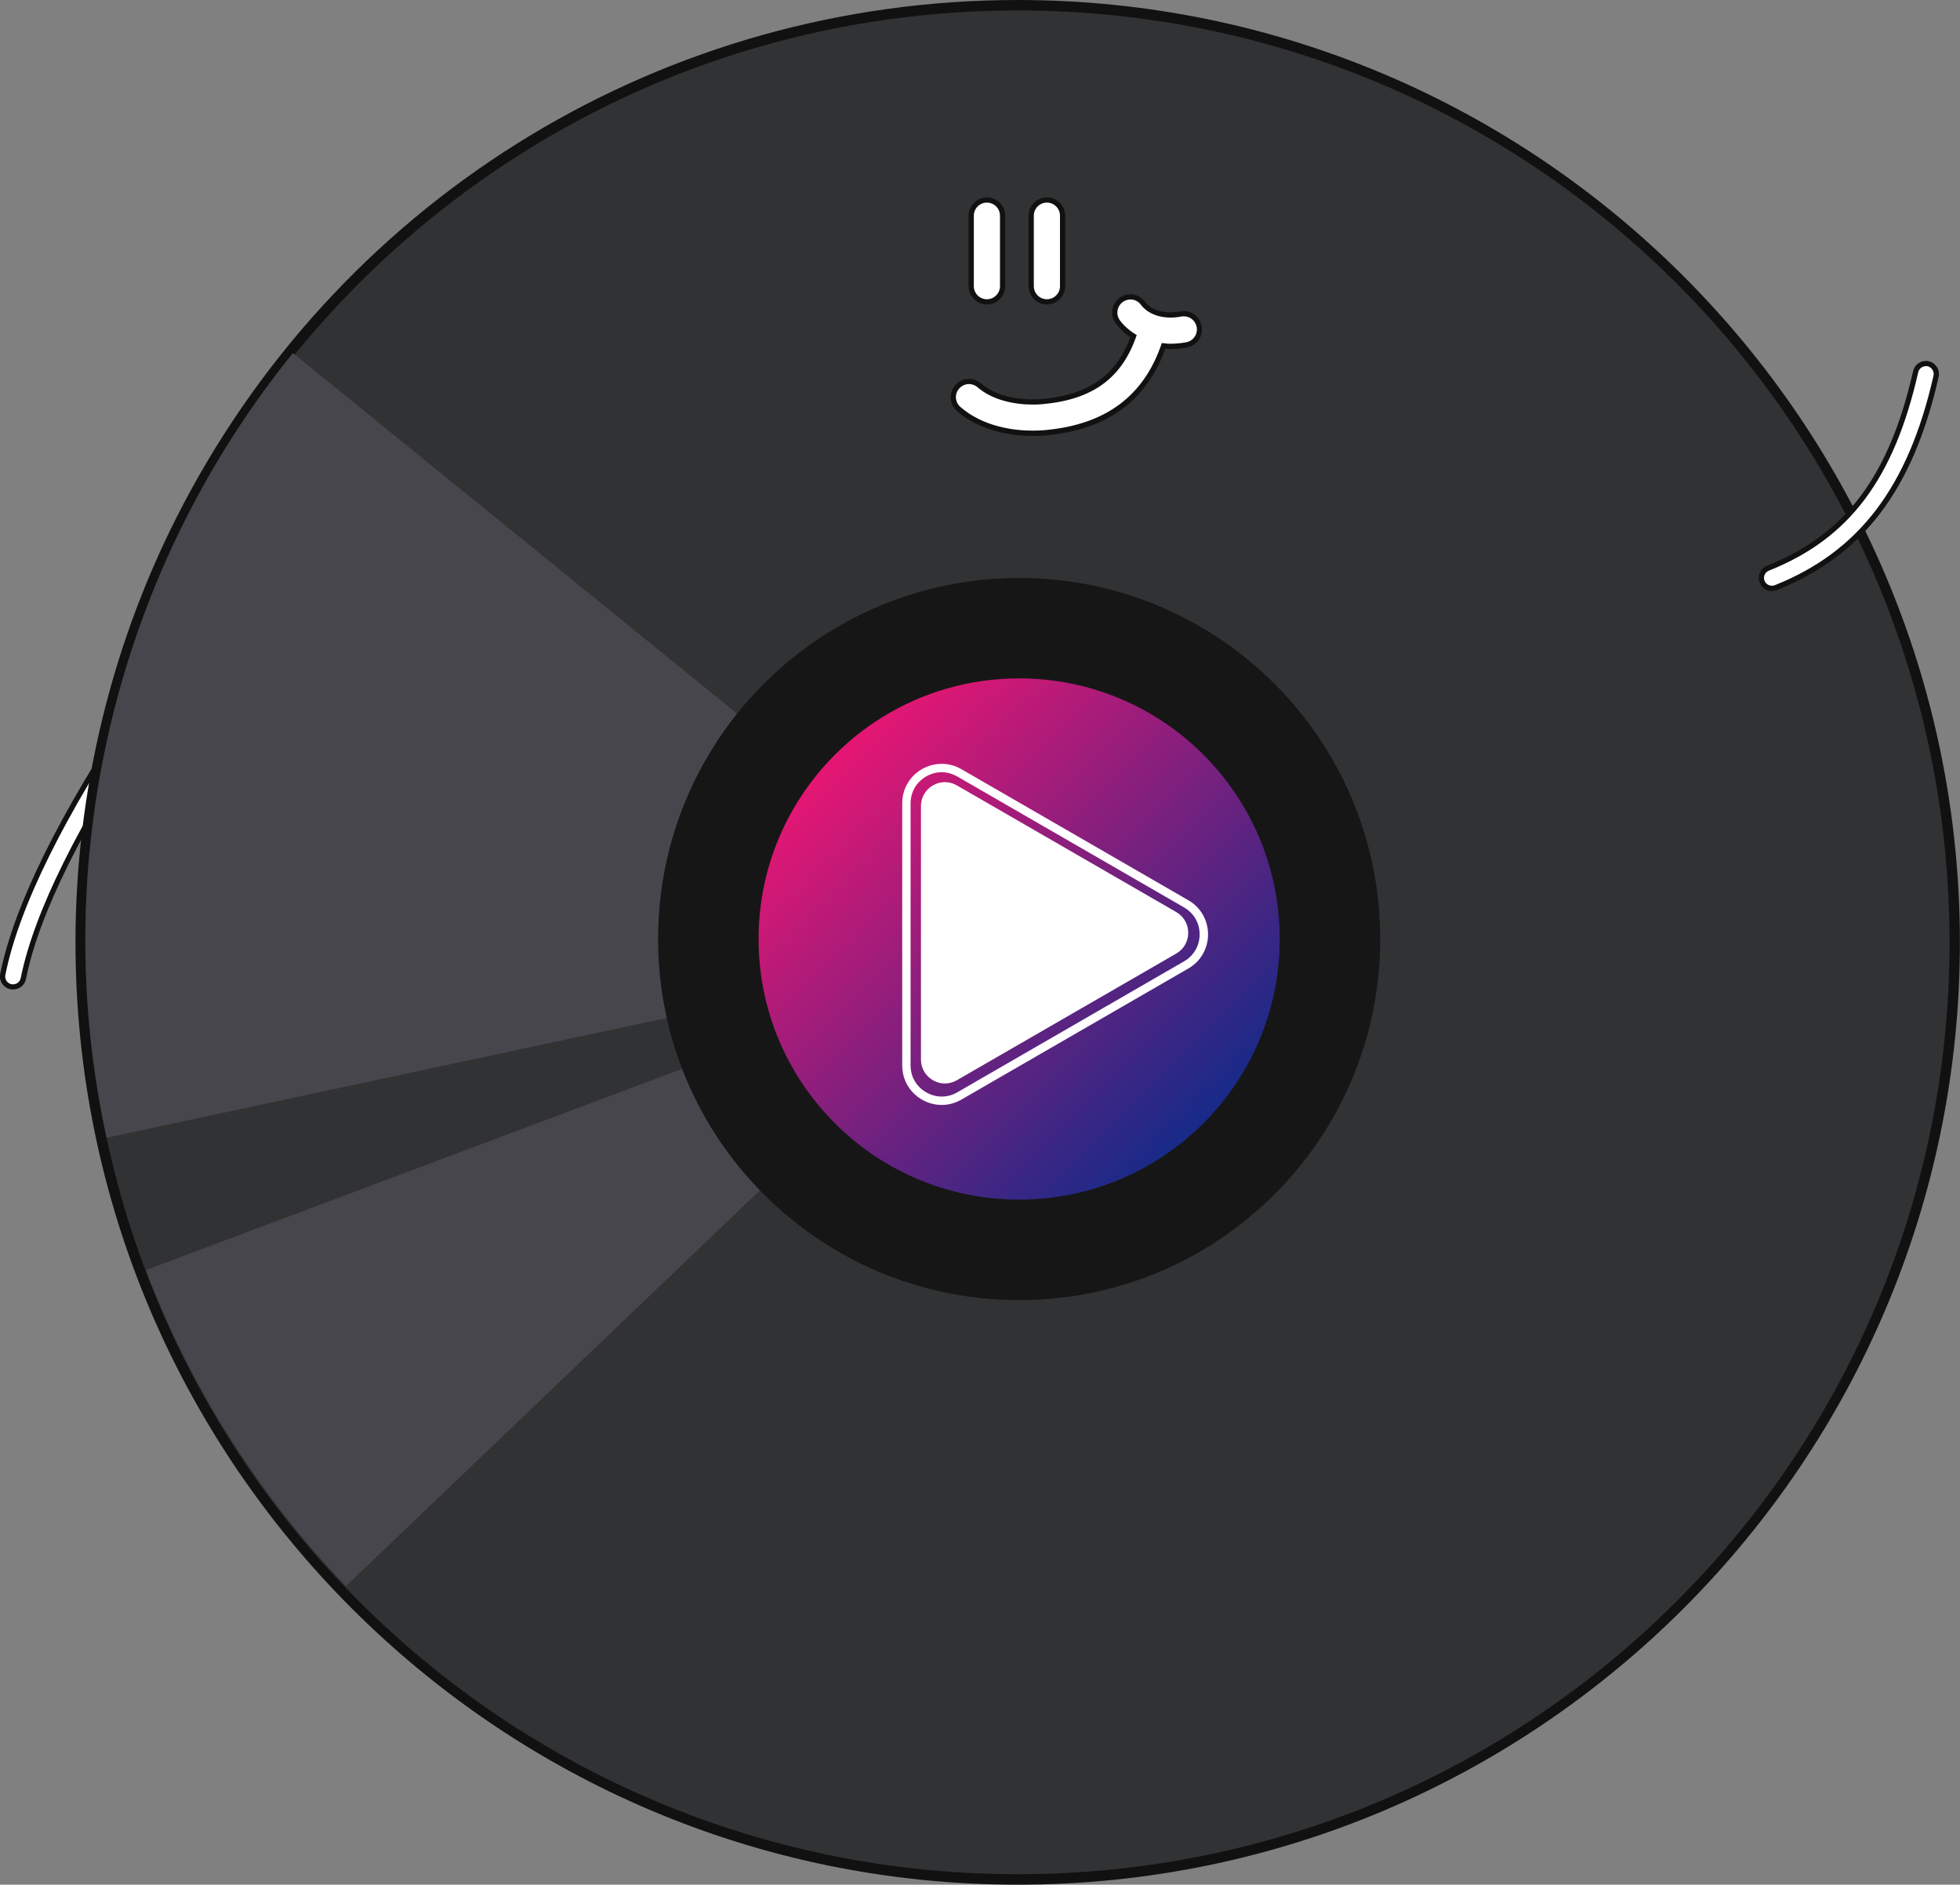 <?xml version="1.0" encoding="UTF-8"?><svg xmlns="http://www.w3.org/2000/svg" xmlns:xlink="http://www.w3.org/1999/xlink" viewBox="0 0 187.22 180"><rect x="0" y="0" width="187.22" height="180" fill="#808080" stroke="none"/><defs><style>.e{fill:#fff;}.f{fill:#48464d;}.g{fill:#111;}.h{fill:url(#d);}.i{fill:#161616;}.j{fill:#313234;}</style><linearGradient id="d" x1="79.75" y1="72.08" x2="114.95" y2="107.28" gradientTransform="matrix(1, 0, 0, 1, 0, 0)" gradientUnits="userSpaceOnUse"><stop offset="0" stop-color="#e61673"/><stop offset="1" stop-color="#172a88"/></linearGradient></defs><g id="a"/><g id="b"><g id="c"><g><g><path d="M1.25,94.26c-.06,0-.13,0-.2-.02-.26-.05-.49-.2-.64-.43-.15-.22-.2-.49-.15-.75,1.3-6.49,5.62-15.23,12.84-25.98,.19-.28,.5-.44,.83-.44,.2,0,.39,.06,.56,.17,.22,.15,.37,.38,.42,.64,.05,.26,0,.53-.15,.75-7.07,10.53-11.29,19.03-12.54,25.26-.09,.47-.5,.8-.98,.8Z" style="fill:#fff;"/><path d="M13.94,66.89c.14,0,.29,.04,.42,.13,.34,.23,.44,.7,.2,1.04-7.09,10.56-11.32,19.09-12.58,25.35-.07,.36-.38,.6-.73,.6-.05,0-.1,0-.15-.01-.41-.08-.67-.48-.59-.88,1.29-6.45,5.6-15.17,12.8-25.89,.14-.22,.38-.33,.62-.33m0-.5h0c-.42,0-.81,.21-1.04,.55C5.66,77.72,1.33,86.49,.02,93.01c-.07,.33,0,.66,.19,.94,.19,.28,.47,.47,.8,.53,.08,.02,.17,.02,.25,.02,.59,0,1.11-.42,1.22-1,1.24-6.2,5.44-14.66,12.5-25.17,.19-.28,.25-.61,.19-.94-.06-.33-.25-.61-.53-.8-.21-.14-.45-.21-.7-.21h0Z" style="fill:#111;"/></g><g><path d="M97.22,179.5c-49.35,0-89.5-40.15-89.5-89.5,0-14.49,3.54-28.87,10.24-41.61C33.5,18.85,63.87,.5,97.22,.5c49.35,0,89.5,40.15,89.5,89.5s-40.15,89.5-89.5,89.5Z" style="fill:#313234;"/><path d="M97.22,1c49.15,0,89,39.85,89,89s-39.85,89-89,89S8.22,139.15,8.22,90c0-14.94,3.68-29.01,10.18-41.38C33.29,20.31,63,1,97.22,1m0-1C63.68,0,33.14,18.45,17.51,48.16c-6.74,12.81-10.3,27.27-10.3,41.84,0,49.63,40.37,90,90,90s90-40.37,90-90S146.84,0,97.22,0h0Z" style="fill:#111;"/></g><path d="M97.35,90.03L27.98,33.72C13.59,51.49,6.68,74.11,8.41,96.61c.31,4.03,.9,8.05,1.77,12.05l87.17-18.63Z" style="fill:#48464d;"/><path d="M13.94,121.3c2.06,5.4,4.66,10.68,7.85,15.76s7.1,10.1,11.26,14.42l64.29-61.46L13.94,121.3Z" style="fill:#48464d;"/><path d="M131.84,89.68c0,19.05-15.44,34.49-34.49,34.49s-34.49-15.44-34.49-34.49c0-5.79,1.43-11.24,3.95-16.03,5.77-10.97,17.28-18.45,30.54-18.45,19.05,0,34.49,15.44,34.49,34.49Z" style="fill:#161616;"/><path d="M122.24,89.68c0,13.75-11.14,24.89-24.89,24.89s-24.89-11.14-24.89-24.89c0-4.18,1.03-8.11,2.85-11.57,4.17-7.92,12.47-13.32,22.04-13.32,13.75,0,24.89,11.14,24.89,24.89Z" style="fill:url(#d);"/><path d="M89.94,73.75c.52,0,1.01,.14,1.48,.4l21.69,12.52c.93,.54,1.48,1.5,1.48,2.57s-.55,2.03-1.48,2.57l-21.68,12.52c-.46,.27-.96,.4-1.48,.4-1.43,0-2.97-1.14-2.97-2.97v-25.04c0-1.83,1.54-2.97,2.97-2.97m0-.8c-1.97,0-3.77,1.57-3.77,3.77v25.04c0,2.2,1.8,3.77,3.77,3.77,.63,0,1.27-.16,1.88-.51l21.68-12.52c2.51-1.45,2.51-5.07,0-6.52l-21.68-12.52c-.61-.35-1.25-.51-1.88-.51h0Z" style="fill:#fff;"/><g><path d="M90.26,103.08c-.91,0-1.89-.72-1.89-1.89v-24.2c0-1.17,.98-1.89,1.89-1.89,.33,0,.65,.09,.94,.26l20.96,12.1c.59,.34,.94,.95,.94,1.63s-.35,1.29-.94,1.63l-20.96,12.1c-.29,.17-.61,.26-.94,.26h0Z" style="fill:#fff;"/><path d="M90.26,75.5c.26,0,.51,.07,.74,.2l20.96,12.1c.47,.27,.74,.75,.74,1.29s-.28,1.02-.74,1.29l-20.96,12.1c-.23,.13-.48,.2-.74,.2-.38,0-.76-.15-1.04-.42-.29-.28-.45-.66-.45-1.07v-24.2c0-.92,.77-1.49,1.49-1.49m0-.8c-1.19,0-2.29,.95-2.29,2.29v24.2c0,1.33,1.1,2.29,2.29,2.29,.38,0,.77-.1,1.14-.31l20.96-12.1c1.52-.88,1.52-3.08,0-3.96l-20.96-12.1c-.37-.21-.76-.31-1.14-.31h0Z" style="fill:#fff;"/></g><g><path d="M94.27,28.83c-.83,0-1.5-.67-1.5-1.5v-6.73c0-.83,.67-1.5,1.5-1.5s1.5,.67,1.5,1.5v6.73c0,.83-.67,1.5-1.5,1.5Z" style="fill:#fff;"/><path d="M94.27,19.35c.69,0,1.25,.56,1.25,1.25v6.73c0,.69-.56,1.25-1.25,1.25s-1.25-.56-1.25-1.25v-6.73c0-.69,.56-1.25,1.25-1.25m0-.5c-.96,0-1.75,.79-1.75,1.75v6.73c0,.96,.79,1.75,1.75,1.75s1.75-.79,1.75-1.75v-6.73c0-.96-.79-1.75-1.75-1.75h0Z" style="fill:#111;"/></g><g><path d="M100,28.83c-.83,0-1.5-.67-1.5-1.5v-6.73c0-.83,.67-1.5,1.5-1.5s1.5,.67,1.5,1.5v6.73c0,.83-.67,1.5-1.5,1.5Z" style="fill:#fff;"/><path d="M100,19.35c.69,0,1.25,.56,1.25,1.25v6.73c0,.69-.56,1.25-1.25,1.25s-1.25-.56-1.25-1.25v-6.73c0-.69,.56-1.25,1.25-1.25m0-.5c-.96,0-1.75,.79-1.75,1.75v6.73c0,.96,.79,1.75,1.75,1.75s1.75-.79,1.75-1.75v-6.73c0-.96-.79-1.75-1.75-1.75h0Z" style="fill:#111;"/></g><g><path d="M169.25,56.19c-.41,0-.78-.25-.93-.63-.1-.25-.1-.52,0-.77,.11-.25,.3-.44,.55-.53,7.59-3.03,11.81-8.64,14.11-18.77,.1-.45,.51-.78,.98-.78,.07,0,.15,0,.22,.02,.54,.12,.88,.66,.75,1.2-2.43,10.7-7.15,16.93-15.31,20.19-.12,.05-.24,.07-.37,.07Z" style="fill:#fff;"/><path d="M183.96,34.96c.05,0,.11,0,.16,.02,.4,.09,.66,.49,.57,.9-2.41,10.61-7.09,16.79-15.16,20.01-.09,.04-.19,.05-.28,.05-.3,0-.58-.18-.7-.47-.15-.38,.03-.82,.42-.97,7.67-3.06,11.94-8.73,14.26-18.95,.08-.35,.4-.58,.73-.58m0-.5h0c-.58,0-1.09,.41-1.22,.97-2.28,10.04-6.45,15.6-13.95,18.59-.31,.12-.55,.36-.69,.67-.13,.31-.14,.65-.01,.96,.19,.48,.65,.79,1.16,.79,.16,0,.32-.03,.47-.09,8.24-3.29,13.01-9.57,15.46-20.36,.15-.67-.27-1.34-.94-1.5-.09-.02-.18-.03-.27-.03h0Z" style="fill:#111;"/></g><g><path d="M98.68,41.38c-1.65,0-4.77-.3-7.1-2.32-.62-.54-.69-1.49-.15-2.12,.28-.33,.7-.52,1.13-.52,.36,0,.71,.13,.98,.37,1.65,1.43,4.12,1.59,5.1,1.59,.31,0,.62-.01,.91-.04,4.64-.41,7.34-2.34,8.73-6.24-1.05-.67-1.55-1.43-1.56-1.44-.22-.34-.29-.74-.2-1.13s.32-.73,.65-.94c.24-.15,.52-.24,.81-.24,.5,0,.97,.25,1.25,.67,.03,.04,.77,1.06,2.58,1.06,.32,0,.65-.03,.99-.09,.09-.02,.18-.02,.27-.02,.72,0,1.34,.52,1.47,1.23,.07,.39-.01,.79-.24,1.12s-.57,.55-.97,.62c-.53,.1-1.06,.15-1.56,.15-.23,0-.43-.02-.63-.04-1.77,5.06-5.48,7.77-11.33,8.29-.26,.02-.65,.05-1.14,.05Z" style="fill:#fff;"/><path d="M107.98,28.6c.41,0,.8,.2,1.04,.56,.06,.08,.86,1.17,2.79,1.17,.32,0,.66-.03,1.04-.1,.08-.01,.15-.02,.23-.02,.59,0,1.12,.42,1.23,1.03,.12,.68-.33,1.33-1.01,1.45-.54,.1-1.05,.14-1.51,.14-.29,0-.54-.04-.81-.07-1.7,5.07-5.37,7.8-11.18,8.32-.25,.02-.64,.05-1.12,.05-1.74,0-4.71-.33-6.94-2.26-.52-.45-.58-1.24-.12-1.76,.25-.28,.59-.43,.94-.43,.29,0,.58,.1,.82,.31,1.41,1.22,3.5,1.65,5.27,1.65,.32,0,.63-.01,.93-.04,4.82-.43,7.61-2.5,9-6.6-1.08-.63-1.61-1.4-1.65-1.47-.37-.58-.21-1.35,.38-1.73,.21-.13,.44-.2,.67-.2m0-.5h0c-.33,0-.66,.1-.94,.28-.39,.25-.67,.64-.77,1.1-.1,.46-.01,.92,.24,1.32,.02,.03,.49,.74,1.46,1.41-1.37,3.67-3.99,5.5-8.44,5.9-.29,.03-.58,.04-.88,.04-.96,0-3.35-.15-4.94-1.53-.32-.28-.73-.43-1.15-.43-.51,0-.99,.22-1.32,.6-.63,.73-.55,1.84,.17,2.47,2.39,2.07,5.57,2.38,7.26,2.38,.51,0,.91-.03,1.16-.05,5.89-.53,9.65-3.24,11.48-8.27,.15,.01,.3,.02,.46,.02,.51,0,1.05-.05,1.6-.15,.46-.08,.86-.34,1.13-.73,.27-.38,.37-.85,.28-1.31-.15-.83-.87-1.44-1.72-1.44-.1,0-.21,0-.32,.03-.33,.06-.65,.09-.95,.09-1.68,0-2.35-.92-2.38-.96-.32-.48-.86-.77-1.45-.77h0Z" style="fill:#111;"/></g></g></g></g></svg>